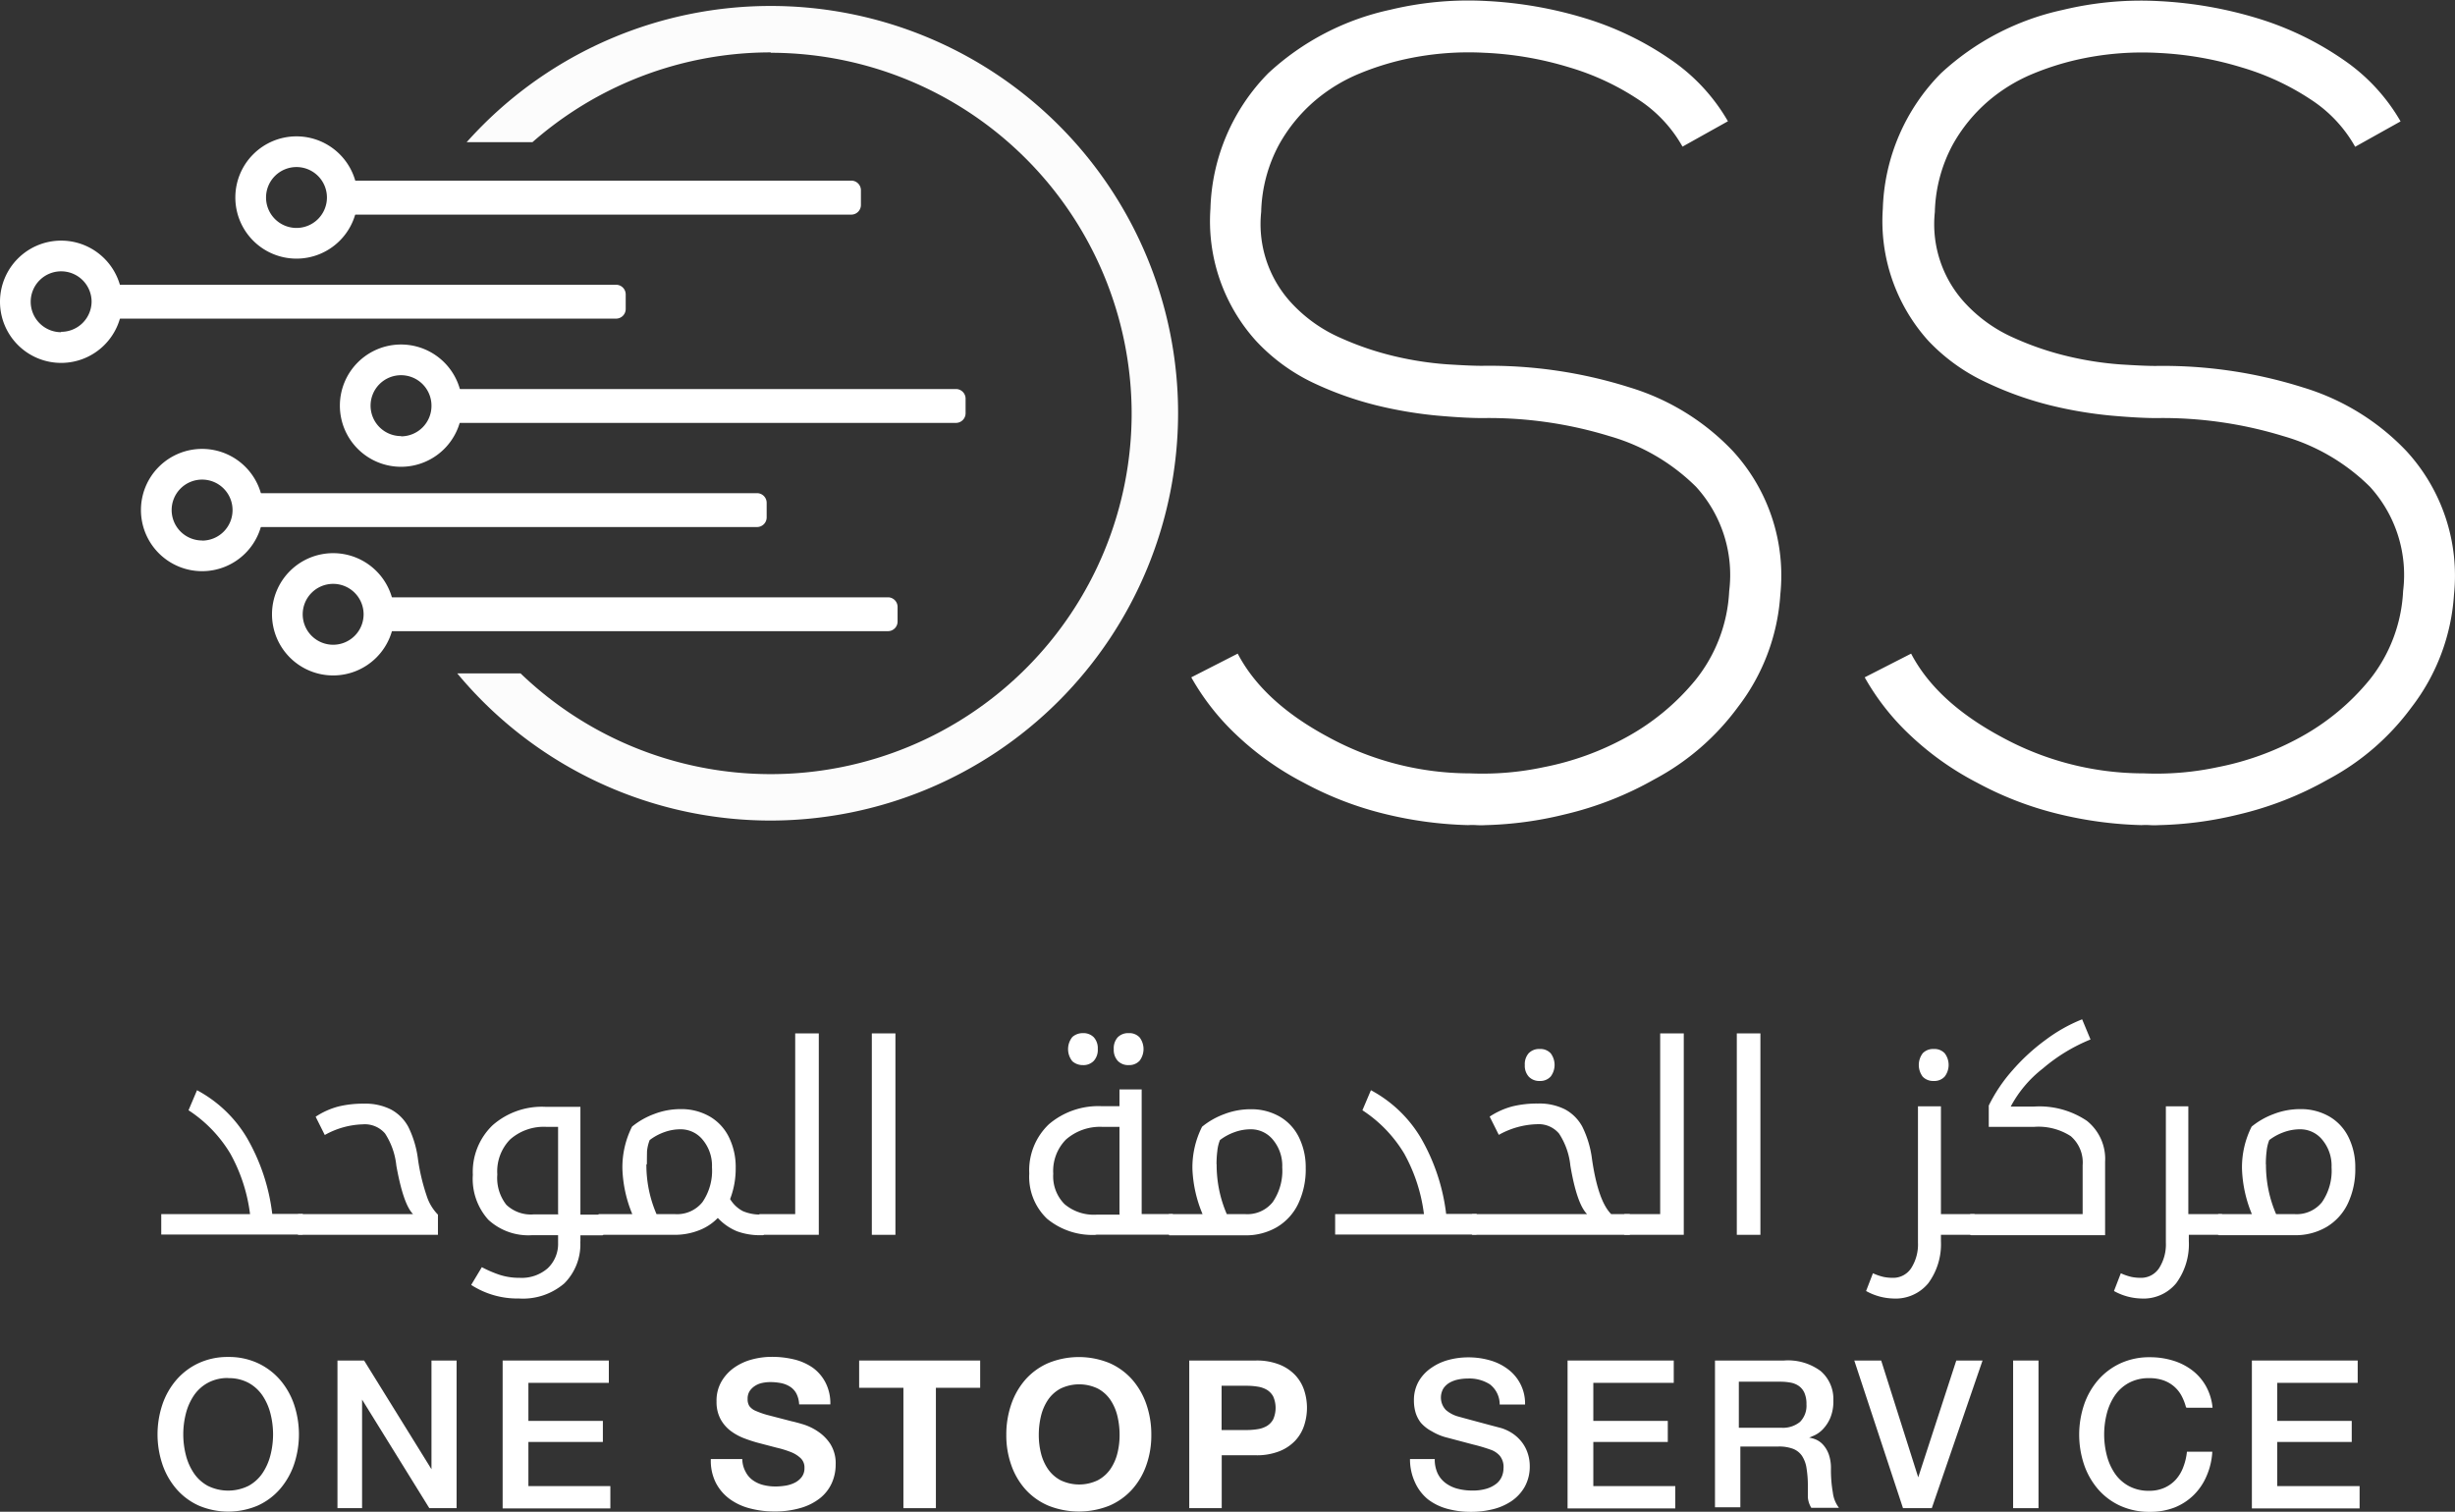 <svg id="Layer_1" data-name="Layer 1" xmlns="http://www.w3.org/2000/svg" xmlns:xlink="http://www.w3.org/1999/xlink" viewBox="0 0 193.51 119.18"><rect x="0" y="0" width="193.51" height="119.18" fill="#333333" stroke="none"/><defs><style>.cls-1{fill:none;}.cls-2{clip-path:url(#clip-path);}.cls-3{fill:#fcfcfc;}.cls-4{fill:#fff;}</style><clipPath id="clip-path" transform="translate(-776.01 -210.84)"><polygon class="cls-1" points="825.9 222.05 825.9 263.93 789.19 263.93 789.19 286.45 879.66 286.45 879.66 263.93 877.64 263.93 877.64 222.05 882.63 222.05 882.63 200.06 785.65 200.06 785.65 222.05 825.9 222.05"/></clipPath></defs><title>logo-square</title><g class="cls-2"><path class="cls-3" d="M836.76,275.53a32.11,32.11,0,1,1,32.11-32.11A32.15,32.15,0,0,1,836.76,275.53Zm0-60.56a28.45,28.45,0,1,0,28.45,28.45A28.48,28.48,0,0,0,836.76,215Z" transform="translate(-776.01 -210.84)"/></g><path class="cls-4" d="M784.64,233.29h39.93a0.76,0.76,0,0,1,.76.76v1.15a0.76,0.76,0,0,1-.76.76H784.64v-2.67Z" transform="translate(-776.01 -210.84)"/><path class="cls-4" d="M780.83,229.81a4.82,4.82,0,1,0,4.82,4.82A4.82,4.82,0,0,0,780.83,229.81Zm0,7.22a2.4,2.4,0,1,1,2.4-2.4A2.4,2.4,0,0,1,780.83,237Z" transform="translate(-776.01 -210.84)"/><path class="cls-4" d="M803.18,225.08h39.93a0.76,0.76,0,0,1,.76.76V227a0.76,0.76,0,0,1-.76.76H803.18v-2.67Z" transform="translate(-776.01 -210.84)"/><path class="cls-4" d="M799.38,221.59a4.82,4.82,0,1,0,4.82,4.82A4.82,4.82,0,0,0,799.38,221.59Zm0,7.22a2.4,2.4,0,1,1,2.4-2.4A2.4,2.4,0,0,1,799.38,228.81Z" transform="translate(-776.01 -210.84)"/><path class="cls-4" d="M811.43,241.51h39.93a0.76,0.76,0,0,1,.76.76v1.15a0.76,0.76,0,0,1-.76.76H811.43v-2.67Z" transform="translate(-776.01 -210.84)"/><path class="cls-4" d="M807.62,238a4.82,4.82,0,1,0,4.82,4.82A4.82,4.82,0,0,0,807.62,238Zm0,7.22a2.4,2.4,0,1,1,2.4-2.4A2.4,2.4,0,0,1,807.62,245.24Z" transform="translate(-776.01 -210.84)"/><path class="cls-4" d="M795.75,249.72h39.93a0.76,0.76,0,0,1,.76.76v1.15a0.76,0.76,0,0,1-.76.76H795.75v-2.67Z" transform="translate(-776.01 -210.84)"/><path class="cls-4" d="M791.94,246.23a4.82,4.82,0,1,0,4.82,4.82A4.82,4.82,0,0,0,791.94,246.23Zm0,7.22a2.4,2.4,0,1,1,2.4-2.4A2.4,2.4,0,0,1,791.94,253.46Z" transform="translate(-776.01 -210.84)"/><path class="cls-4" d="M806.08,257.93H846a0.76,0.76,0,0,1,.76.76v1.15a0.76,0.76,0,0,1-.76.76H806.08v-2.67Z" transform="translate(-776.01 -210.84)"/><path class="cls-4" d="M802.27,254.45a4.82,4.82,0,1,0,4.82,4.82A4.82,4.82,0,0,0,802.27,254.45Zm0,7.22a2.4,2.4,0,1,1,2.4-2.4A2.4,2.4,0,0,1,802.27,261.67Z" transform="translate(-776.01 -210.84)"/><path class="cls-4" d="M893.11,275.89a6,6,0,0,1-.73,0,5.07,5.07,0,0,0-.65,0,30.79,30.79,0,0,1-6.64-.9,26.59,26.59,0,0,1-6.31-2.44,23.13,23.13,0,0,1-5.33-3.79,19.11,19.11,0,0,1-3.54-4.52l3.66-1.87q2,3.83,7.16,6.59a23.35,23.35,0,0,0,11.07,2.85h0.08a23.11,23.11,0,0,0,5.82-.49,22.37,22.37,0,0,0,6.51-2.36,18.54,18.54,0,0,0,5.45-4.52,12.12,12.12,0,0,0,2.65-7,10.32,10.32,0,0,0-2.61-8.22,15.87,15.87,0,0,0-6.84-4,32.47,32.47,0,0,0-10-1.42q-1.39,0-3.62-.2a32.94,32.94,0,0,1-4.76-.81,26.69,26.69,0,0,1-5-1.79A14.89,14.89,0,0,1,875,237.7a14.09,14.09,0,0,1-3.58-10.42,15.85,15.85,0,0,1,4.56-10.67,20.46,20.46,0,0,1,9.61-5,26.25,26.25,0,0,1,7.61-.69,32.05,32.05,0,0,1,7.69,1.34,24.26,24.26,0,0,1,6.84,3.3,14.83,14.83,0,0,1,4.48,4.84l-3.58,2a10.65,10.65,0,0,0-3.46-3.7,20.18,20.18,0,0,0-5.5-2.56A26.68,26.68,0,0,0,893,215a23.33,23.33,0,0,0-6.51.57,21.7,21.7,0,0,0-3.3,1.06,13.12,13.12,0,0,0-3.5,2.12,12.61,12.61,0,0,0-2.89,3.54,11.8,11.8,0,0,0-1.38,5.25,9.16,9.16,0,0,0,2.52,7.33,11.57,11.57,0,0,0,3.74,2.61,23.48,23.48,0,0,0,4.36,1.47,25.92,25.92,0,0,0,4,.61q1.87,0.12,2.77.12a36.64,36.64,0,0,1,11.68,1.71,18.65,18.65,0,0,1,8.1,5,14.51,14.51,0,0,1,3.75,11.32,16.24,16.24,0,0,1-3.34,8.87,19.56,19.56,0,0,1-6.59,5.7,26.6,26.6,0,0,1-7.08,2.77A28.85,28.85,0,0,1,893.11,275.89Z" transform="translate(-776.01 -210.84)"/><path class="cls-4" d="M946.19,275.89a6,6,0,0,1-.73,0,5.07,5.07,0,0,0-.65,0,30.79,30.79,0,0,1-6.64-.9,26.59,26.59,0,0,1-6.31-2.44,23.13,23.13,0,0,1-5.33-3.79,19.11,19.11,0,0,1-3.54-4.52l3.66-1.87q2,3.83,7.16,6.59a23.35,23.35,0,0,0,11.07,2.85H945a23.11,23.11,0,0,0,5.82-.49,22.37,22.37,0,0,0,6.51-2.36,18.54,18.54,0,0,0,5.45-4.52,12.12,12.12,0,0,0,2.65-7,10.32,10.32,0,0,0-2.61-8.22,15.87,15.87,0,0,0-6.84-4,32.47,32.47,0,0,0-10-1.42q-1.39,0-3.62-.2a32.94,32.94,0,0,1-4.76-.81,26.69,26.69,0,0,1-5-1.79A14.89,14.89,0,0,1,928,237.7a14.09,14.09,0,0,1-3.58-10.42A15.85,15.85,0,0,1,929,216.62a20.46,20.46,0,0,1,9.61-5,26.25,26.25,0,0,1,7.61-.69,32.05,32.05,0,0,1,7.69,1.34,24.26,24.26,0,0,1,6.84,3.3,14.83,14.83,0,0,1,4.48,4.84l-3.58,2a10.65,10.65,0,0,0-3.46-3.7,20.18,20.18,0,0,0-5.5-2.56,26.68,26.68,0,0,0-6.59-1.14,23.33,23.33,0,0,0-6.51.57,21.7,21.7,0,0,0-3.3,1.06,13.12,13.12,0,0,0-3.5,2.12,12.61,12.61,0,0,0-2.89,3.54,11.8,11.8,0,0,0-1.38,5.25,9.16,9.16,0,0,0,2.52,7.33,11.57,11.57,0,0,0,3.74,2.61,23.48,23.48,0,0,0,4.36,1.47,25.92,25.92,0,0,0,4,.61q1.87,0.12,2.77.12a36.64,36.64,0,0,1,11.68,1.71,18.65,18.65,0,0,1,8.1,5,14.51,14.51,0,0,1,3.75,11.32,16.24,16.24,0,0,1-3.34,8.87,19.56,19.56,0,0,1-6.59,5.7,26.6,26.6,0,0,1-7.08,2.77A28.85,28.85,0,0,1,946.19,275.89Z" transform="translate(-776.01 -210.84)"/><path class="cls-4" d="M794,317.82a5.41,5.41,0,0,1,2.34.49,5.24,5.24,0,0,1,1.75,1.32,5.88,5.88,0,0,1,1.1,1.94,7.43,7.43,0,0,1,0,4.71,5.87,5.87,0,0,1-1.1,1.94,5.15,5.15,0,0,1-1.75,1.31,5.93,5.93,0,0,1-4.68,0,5.14,5.14,0,0,1-1.75-1.31,5.86,5.86,0,0,1-1.1-1.94,7.44,7.44,0,0,1,0-4.71,5.87,5.87,0,0,1,1.1-1.94,5.24,5.24,0,0,1,1.75-1.32A5.41,5.41,0,0,1,794,317.82Zm0,1.66a3.26,3.26,0,0,0-1.61.38,3.15,3.15,0,0,0-1.1,1,4.52,4.52,0,0,0-.63,1.43,6.62,6.62,0,0,0,0,3.26,4.52,4.52,0,0,0,.63,1.43,3.14,3.14,0,0,0,1.1,1,3.62,3.62,0,0,0,3.21,0,3.15,3.15,0,0,0,1.1-1,4.53,4.53,0,0,0,.63-1.43,6.62,6.62,0,0,0,0-3.26,4.53,4.53,0,0,0-.63-1.43,3.16,3.16,0,0,0-1.1-1A3.26,3.26,0,0,0,794,319.49Z" transform="translate(-776.01 -210.84)"/><path class="cls-4" d="M802.56,318.1h2.15l5.31,8.57h0V318.1H812v11.64h-2.15l-5.3-8.56h0v8.56h-1.94V318.1Z" transform="translate(-776.01 -210.84)"/><path class="cls-4" d="M815.65,318.1H824v1.76h-6.34v3h5.87v1.66h-5.87V328h6.46v1.76h-8.49V318.1Z" transform="translate(-776.01 -210.84)"/><path class="cls-4" d="M834.78,326.87a1.84,1.84,0,0,0,.56.66,2.43,2.43,0,0,0,.82.38,3.9,3.9,0,0,0,1,.12,5.08,5.08,0,0,0,.73-0.06,2.55,2.55,0,0,0,.73-0.22,1.6,1.6,0,0,0,.57-0.45,1.13,1.13,0,0,0,.23-0.73,1,1,0,0,0-.3-0.77,2.39,2.39,0,0,0-.79-0.49,7.89,7.89,0,0,0-1.11-.34l-1.26-.33a11.08,11.08,0,0,1-1.27-.4,4.36,4.36,0,0,1-1.11-.61,2.88,2.88,0,0,1-.79-0.94,2.85,2.85,0,0,1-.3-1.36,3,3,0,0,1,.38-1.56,3.47,3.47,0,0,1,1-1.1,4.37,4.37,0,0,1,1.4-.65,6,6,0,0,1,1.57-.21,7.41,7.41,0,0,1,1.75.2,4.38,4.38,0,0,1,1.49.66,3.34,3.34,0,0,1,1,1.17,3.58,3.58,0,0,1,.38,1.72H839a2.06,2.06,0,0,0-.22-0.86,1.44,1.44,0,0,0-.5-0.54,2.11,2.11,0,0,0-.71-0.28,4.38,4.38,0,0,0-.87-0.08,3,3,0,0,0-.62.07,1.66,1.66,0,0,0-.56.23,1.41,1.41,0,0,0-.42.41,1.09,1.09,0,0,0-.16.62,1,1,0,0,0,.13.55,1.16,1.16,0,0,0,.51.39,6.55,6.55,0,0,0,1.06.36l1.77,0.46q0.33,0.07.9,0.24a4.35,4.35,0,0,1,1.15.55,3.48,3.48,0,0,1,1,1,2.85,2.85,0,0,1,.42,1.61,3.56,3.56,0,0,1-.31,1.48,3.22,3.22,0,0,1-.92,1.18,4.43,4.43,0,0,1-1.52.77A7.17,7.17,0,0,1,837,330a7.36,7.36,0,0,1-1.87-.24,4.68,4.68,0,0,1-1.6-.74,3.66,3.66,0,0,1-1.1-1.29,3.84,3.84,0,0,1-.39-1.86h2.48A2.13,2.13,0,0,0,834.78,326.87Z" transform="translate(-776.01 -210.84)"/><path class="cls-4" d="M843.73,320.25V318.1h9.54v2.15h-3.49v9.49h-2.56v-9.49h-3.49Z" transform="translate(-776.01 -210.84)"/><path class="cls-4" d="M855.72,321.55a5.81,5.81,0,0,1,1.12-1.95,5.14,5.14,0,0,1,1.8-1.3,6.37,6.37,0,0,1,4.82,0,5.16,5.16,0,0,1,1.79,1.3,5.81,5.81,0,0,1,1.12,1.95,7.28,7.28,0,0,1,.39,2.42,7,7,0,0,1-.39,2.37,5.66,5.66,0,0,1-1.12,1.92,5.17,5.17,0,0,1-1.79,1.28,6.48,6.48,0,0,1-4.82,0,5.15,5.15,0,0,1-1.8-1.28,5.66,5.66,0,0,1-1.12-1.92,7,7,0,0,1-.39-2.37A7.27,7.27,0,0,1,855.72,321.55Zm2.34,3.85a3.85,3.85,0,0,0,.55,1.25,2.8,2.8,0,0,0,1,.89,3.39,3.39,0,0,0,2.93,0,2.8,2.8,0,0,0,1-.89,3.85,3.85,0,0,0,.55-1.25,5.91,5.91,0,0,0,.17-1.43,6.36,6.36,0,0,0-.17-1.48,3.93,3.93,0,0,0-.55-1.28,2.77,2.77,0,0,0-1-.9,3.39,3.39,0,0,0-2.93,0,2.77,2.77,0,0,0-1,.9,3.93,3.93,0,0,0-.55,1.28,6.38,6.38,0,0,0-.17,1.48A5.93,5.93,0,0,0,858.06,325.4Z" transform="translate(-776.01 -210.84)"/><path class="cls-4" d="M875,318.1a4.85,4.85,0,0,1,1.86.32,3.48,3.48,0,0,1,1.25.84,3.23,3.23,0,0,1,.7,1.19,4.45,4.45,0,0,1,0,2.76,3.21,3.21,0,0,1-.7,1.2,3.47,3.47,0,0,1-1.25.84,4.85,4.85,0,0,1-1.86.32h-2.69v4.17h-2.56V318.1H875Zm-0.7,5.48a5.34,5.34,0,0,0,.85-0.07,2,2,0,0,0,.72-0.25,1.38,1.38,0,0,0,.5-0.53,2.24,2.24,0,0,0,0-1.79,1.38,1.38,0,0,0-.5-0.53,2,2,0,0,0-.72-0.25,5.4,5.4,0,0,0-.85-0.07h-2v3.49h2Z" transform="translate(-776.01 -210.84)"/><path class="cls-4" d="M889.1,325.86a2.6,2.6,0,0,0,.23,1.14,2.06,2.06,0,0,0,.64.77,2.71,2.71,0,0,0,.94.44,4.53,4.53,0,0,0,1.15.14,3.69,3.69,0,0,0,1.14-.15,2.31,2.31,0,0,0,.77-0.4,1.44,1.44,0,0,0,.42-0.56,1.68,1.68,0,0,0,.13-0.64,1.39,1.39,0,0,0-.3-1,1.73,1.73,0,0,0-.66-0.45,13.83,13.83,0,0,0-1.44-.43l-2-.53a4.35,4.35,0,0,1-1.25-.51A3,3,0,0,1,888,323a2.49,2.49,0,0,1-.42-0.83,3.34,3.34,0,0,1-.12-0.9,3,3,0,0,1,.37-1.52,3.26,3.26,0,0,1,1-1.07,4.27,4.27,0,0,1,1.37-.63,6,6,0,0,1,1.55-.2,6.1,6.1,0,0,1,1.72.24,4.25,4.25,0,0,1,1.42.71,3.36,3.36,0,0,1,1.33,2.77h-2a2,2,0,0,0-.77-1.59,3,3,0,0,0-1.74-.46,3.82,3.82,0,0,0-.73.07,2.33,2.33,0,0,0-.68.24,1.5,1.5,0,0,0-.51.46,1.42,1.42,0,0,0,.18,1.7,2.47,2.47,0,0,0,1,.53l0.51,0.14,1,0.27,1.08,0.29,0.76,0.2a3.41,3.41,0,0,1,1,.49,3.14,3.14,0,0,1,.71.71,2.94,2.94,0,0,1,.42.86,3.14,3.14,0,0,1,.14.91,3.29,3.29,0,0,1-.4,1.67,3.39,3.39,0,0,1-1.05,1.13,4.57,4.57,0,0,1-1.48.64,7.09,7.09,0,0,1-1.7.2,7,7,0,0,1-1.87-.24,4.38,4.38,0,0,1-1.53-.75,3.66,3.66,0,0,1-1-1.3,4.31,4.31,0,0,1-.41-1.87h2Z" transform="translate(-776.01 -210.84)"/><path class="cls-4" d="M899.56,318.1h8.38v1.76H901.6v3h5.87v1.66H901.6V328h6.46v1.76h-8.49V318.1Z" transform="translate(-776.01 -210.84)"/><path class="cls-4" d="M911.07,318.1h5.56a4.31,4.31,0,0,1,2.89.83,2.9,2.9,0,0,1,1,2.31,3.38,3.38,0,0,1-.24,1.38,3,3,0,0,1-.57.88,2.23,2.23,0,0,1-.64.48l-0.46.2v0a2.09,2.09,0,0,1,.56.16,1.67,1.67,0,0,1,.56.42,2.27,2.27,0,0,1,.43.74,3.28,3.28,0,0,1,.17,1.14,10.32,10.32,0,0,0,.15,1.87,2.45,2.45,0,0,0,.48,1.2h-2.18a1.89,1.89,0,0,1-.27-0.83q0-.46,0-0.88a8.38,8.38,0,0,0-.1-1.38,2.41,2.41,0,0,0-.36-1,1.52,1.52,0,0,0-.71-0.56,3.13,3.13,0,0,0-1.15-.18h-3v4.79h-2V318.1Zm2,5.3h3.34a2.12,2.12,0,0,0,1.48-.46,1.8,1.8,0,0,0,.51-1.39,2.16,2.16,0,0,0-.16-0.9,1.32,1.32,0,0,0-.45-0.55,1.65,1.65,0,0,0-.65-0.26,4.33,4.33,0,0,0-.76-0.07h-3.31v3.64Z" transform="translate(-776.01 -210.84)"/><path class="cls-4" d="M922.17,318.1h2.12l2.92,9.21h0l3-9.21h2.07l-4,11.64h-2.27Z" transform="translate(-776.01 -210.84)"/><path class="cls-4" d="M934.69,318.1h2v11.64h-2V318.1Z" transform="translate(-776.01 -210.84)"/><path class="cls-4" d="M948.32,321.8a4.15,4.15,0,0,0-.36-0.93,2.58,2.58,0,0,0-.59-0.73,2.62,2.62,0,0,0-.84-0.48,3.33,3.33,0,0,0-1.12-.17,3.26,3.26,0,0,0-1.61.38,3.15,3.15,0,0,0-1.1,1,4.52,4.52,0,0,0-.63,1.43,6.62,6.62,0,0,0,0,3.26,4.52,4.52,0,0,0,.63,1.43,3.14,3.14,0,0,0,1.1,1,3.26,3.26,0,0,0,1.61.38,2.89,2.89,0,0,0,1.21-.24,2.69,2.69,0,0,0,.9-0.65,3.07,3.07,0,0,0,.59-1,4.65,4.65,0,0,0,.28-1.19h2a5.52,5.52,0,0,1-.45,1.91,4.67,4.67,0,0,1-1,1.49,4.57,4.57,0,0,1-1.53,1,5.31,5.31,0,0,1-1.94.34,5.49,5.49,0,0,1-2.34-.48,5.14,5.14,0,0,1-1.75-1.31,5.86,5.86,0,0,1-1.1-1.94,7.44,7.44,0,0,1,0-4.71,5.87,5.87,0,0,1,1.1-1.94,5.24,5.24,0,0,1,1.75-1.32,5.41,5.41,0,0,1,2.34-.49,6.17,6.17,0,0,1,1.84.27,4.77,4.77,0,0,1,1.52.78,4.07,4.07,0,0,1,1.07,1.25,4.34,4.34,0,0,1,.51,1.68h-2Z" transform="translate(-776.01 -210.84)"/><path class="cls-4" d="M953.47,318.1h8.38v1.76h-6.34v3h5.87v1.66h-5.87V328H962v1.76h-8.49V318.1Z" transform="translate(-776.01 -210.84)"/><path class="cls-4" d="M788.72,306.56h7a13.18,13.18,0,0,0-1.56-4.78,10.55,10.55,0,0,0-3.29-3.41l0.67-1.58a10.13,10.13,0,0,1,3.93,3.75,15.69,15.69,0,0,1,2,6h2.33a0.08,0.08,0,0,1,.1.08v1.45a0.09,0.09,0,0,1-.1.1H788.72v-1.63Z" transform="translate(-776.01 -210.84)"/><path class="cls-4" d="M799.57,308.19a0.09,0.09,0,0,1-.1-0.1v-1.45a0.08,0.08,0,0,1,.1-0.08h9q-0.77-.77-1.32-3.83a5.72,5.72,0,0,0-.89-2.53,2.1,2.1,0,0,0-1.75-.72,6.49,6.49,0,0,0-3,.84l-0.72-1.44a6,6,0,0,1,1.81-.81,8.22,8.22,0,0,1,2-.22,4.48,4.48,0,0,1,2.13.46,3.37,3.37,0,0,1,1.36,1.36,8,8,0,0,1,.77,2.59,15.86,15.86,0,0,0,.69,2.88,3.71,3.71,0,0,0,.88,1.46v1.59H799.57Z" transform="translate(-776.01 -210.84)"/><path class="cls-4" d="M821.75,308.69a4.36,4.36,0,0,1-1.26,3.33,5,5,0,0,1-3.57,1.19,6.71,6.71,0,0,1-3.77-1.07l0.84-1.4a9.25,9.25,0,0,0,1.39.6,5,5,0,0,0,1.58.24,3.12,3.12,0,0,0,2.23-.76,2.65,2.65,0,0,0,.81-2v-0.6h-2.05A4.65,4.65,0,0,1,814.5,307a4.81,4.81,0,0,1-1.22-3.54,5.09,5.09,0,0,1,1.56-3.91,5.88,5.88,0,0,1,4.18-1.45h2.74v8.5h1.71a0.08,0.08,0,0,1,.1.08v1.45a0.09,0.09,0,0,1-.1.1h-1.71v0.5ZM820,306.56v-6.88h-0.9a4,4,0,0,0-2.89,1,3.6,3.6,0,0,0-1,2.75,3.42,3.42,0,0,0,.71,2.39,2.8,2.8,0,0,0,2.15.76h2Z" transform="translate(-776.01 -210.84)"/><path class="cls-4" d="M823.26,308.19a0.09,0.09,0,0,1-.1-0.1v-1.45a0.08,0.08,0,0,1,.1-0.08h2.59a10.16,10.16,0,0,1-.78-3.57,7.13,7.13,0,0,1,.76-3.33,6.06,6.06,0,0,1,1.76-1,5.74,5.74,0,0,1,2.06-.38,4.48,4.48,0,0,1,2.3.58,3.83,3.83,0,0,1,1.52,1.64,5.32,5.32,0,0,1,.53,2.41,6.7,6.7,0,0,1-.44,2.46,2.56,2.56,0,0,0,1,.95,3.43,3.43,0,0,0,1.46.27h0.1c0.07,0,.11,0,0.11.08v1.45a0.1,0.1,0,0,1-.11.1H836a5.24,5.24,0,0,1-1.9-.31,4.32,4.32,0,0,1-1.51-1.05,4.12,4.12,0,0,1-1.55,1,5.19,5.19,0,0,1-1.84.33h-6Zm3.7-5.56a9.75,9.75,0,0,0,.8,3.93h1.48a2.56,2.56,0,0,0,2.14-.95,4.37,4.37,0,0,0,.75-2.75,3.19,3.19,0,0,0-.72-2.15,2.23,2.23,0,0,0-1.75-.84,3.74,3.74,0,0,0-1.3.23,4.22,4.22,0,0,0-1.14.62,3.19,3.19,0,0,0-.21.89Q827,302.08,827,302.63Z" transform="translate(-776.01 -210.84)"/><path class="cls-4" d="M835.93,308.19a0.09,0.09,0,0,1-.1-0.1v-1.45a0.08,0.08,0,0,1,.1-0.08h2.76V292.31h1.86v15.88h-4.61Z" transform="translate(-776.01 -210.84)"/><path class="cls-4" d="M844.73,292.31h1.86v15.88h-1.86V292.31Z" transform="translate(-776.01 -210.84)"/><path class="cls-4" d="M862.45,308.19a5.6,5.6,0,0,1-3.91-1.27,4.56,4.56,0,0,1-1.4-3.56,5,5,0,0,1,1.55-3.89,6,6,0,0,1,4.18-1.42h1.38v-1.32H866v9.82h2.38a0.08,0.08,0,0,1,.1.08v1.45a0.09,0.09,0,0,1-.1.1h-6Zm1.8-1.63v-6.88h-1.32a4.08,4.08,0,0,0-2.9,1,3.53,3.53,0,0,0-1,2.7,3.1,3.1,0,0,0,.89,2.39,3.56,3.56,0,0,0,2.52.83h1.84Zm-2.88-11.75a1.23,1.23,0,0,1-.83-0.3,1.52,1.52,0,0,1,0-1.92,1.23,1.23,0,0,1,.83-0.3,1.14,1.14,0,0,1,.85.32,1.28,1.28,0,0,1,.32.93,1.29,1.29,0,0,1-.31.93A1.12,1.12,0,0,1,861.37,294.81Zm3.61,0a1.14,1.14,0,0,1-.86-0.33,1.28,1.28,0,0,1-.32-0.93,1.29,1.29,0,0,1,.31-0.93,1.14,1.14,0,0,1,.86-0.33,1.1,1.1,0,0,1,.87.34,1.52,1.52,0,0,1,0,1.83A1.1,1.1,0,0,1,865,294.81Z" transform="translate(-776.01 -210.84)"/><path class="cls-4" d="M868.21,308.19a0.09,0.09,0,0,1-.1-0.1v-1.45a0.08,0.08,0,0,1,.1-0.08h2.59A10.16,10.16,0,0,1,870,303a7.13,7.13,0,0,1,.76-3.33,6.06,6.06,0,0,1,1.76-1,5.74,5.74,0,0,1,2.06-.38,4.48,4.48,0,0,1,2.3.58,3.83,3.83,0,0,1,1.52,1.64,5.32,5.32,0,0,1,.53,2.41,6.28,6.28,0,0,1-.6,2.84,4.29,4.29,0,0,1-1.68,1.83,4.82,4.82,0,0,1-2.49.64h-6Zm3.7-5.56a9.75,9.75,0,0,0,.8,3.93h1.48a2.56,2.56,0,0,0,2.14-.95,4.37,4.37,0,0,0,.75-2.75,3.19,3.19,0,0,0-.72-2.15,2.23,2.23,0,0,0-1.75-.84,3.74,3.74,0,0,0-1.3.23,4.22,4.22,0,0,0-1.14.62,3.19,3.19,0,0,0-.21.89Q871.9,302.08,871.9,302.63Z" transform="translate(-776.01 -210.84)"/><path class="cls-4" d="M881.25,306.56h7a13.18,13.18,0,0,0-1.56-4.78,10.55,10.55,0,0,0-3.29-3.41l0.67-1.58a10.13,10.13,0,0,1,3.93,3.75,15.69,15.69,0,0,1,2,6h2.33a0.08,0.08,0,0,1,.1.08v1.45a0.09,0.09,0,0,1-.1.1H881.25v-1.63Z" transform="translate(-776.01 -210.84)"/><path class="cls-4" d="M892.11,308.19a0.09,0.09,0,0,1-.1-0.1v-1.45a0.08,0.08,0,0,1,.1-0.08h9q-0.81-.81-1.32-3.83a5.64,5.64,0,0,0-.89-2.52,2.1,2.1,0,0,0-1.75-.74,6.49,6.49,0,0,0-3,.84l-0.72-1.44a6,6,0,0,1,1.81-.81,8.22,8.22,0,0,1,2-.22,4.48,4.48,0,0,1,2.13.46,3.37,3.37,0,0,1,1.36,1.36,8,8,0,0,1,.77,2.59q0.48,3.28,1.51,4.31h1.4a0.08,0.08,0,0,1,.1.08v1.45a0.09,0.09,0,0,1-.1.1H892.11Zm5.27-12.13a1.14,1.14,0,0,1-.86-0.33,1.28,1.28,0,0,1-.32-0.93,1.29,1.29,0,0,1,.31-0.93,1.13,1.13,0,0,1,.86-0.33,1.1,1.1,0,0,1,.87.34,1.52,1.52,0,0,1,0,1.83A1.1,1.1,0,0,1,897.37,296.06Z" transform="translate(-776.01 -210.84)"/><path class="cls-4" d="M904.11,308.19a0.09,0.09,0,0,1-.1-0.1v-1.45a0.08,0.08,0,0,1,.1-0.08h2.76V292.31h1.86v15.88h-4.61Z" transform="translate(-776.01 -210.84)"/><path class="cls-4" d="M912.91,292.31h1.86v15.88h-1.86V292.31Z" transform="translate(-776.01 -210.84)"/><path class="cls-4" d="M929,308.19v0.5a5.19,5.19,0,0,1-1,3.32,3.33,3.33,0,0,1-2.77,1.2,4.63,4.63,0,0,1-2.13-.59l0.54-1.4a4.37,4.37,0,0,0,.84.29,3.59,3.59,0,0,0,.71.07,1.69,1.69,0,0,0,1.47-.77,3.48,3.48,0,0,0,.53-2V298.06H929v8.5h2.58c0.07,0,.11,0,0.11.08v1.45a0.1,0.1,0,0,1-.11.1H929Zm-0.57-12.13a1.14,1.14,0,0,1-.86-0.33,1.53,1.53,0,0,1,0-1.86,1.13,1.13,0,0,1,.86-0.33,1.1,1.1,0,0,1,.87.34,1.52,1.52,0,0,1,0,1.83A1.1,1.1,0,0,1,928.42,296.06Z" transform="translate(-776.01 -210.84)"/><path class="cls-4" d="M931.37,308.19a0.09,0.09,0,0,1-.1-0.1v-1.45a0.08,0.08,0,0,1,.1-0.08h8.8v-3.85a2.74,2.74,0,0,0-.94-2.3,4.7,4.7,0,0,0-2.91-.73h-3.55V298a12.41,12.41,0,0,1,1.86-2.77,15.88,15.88,0,0,1,2.65-2.43,12.45,12.45,0,0,1,2.85-1.6l0.66,1.59a13.72,13.72,0,0,0-3.76,2.29,9.35,9.35,0,0,0-2.53,3h1.82a6.7,6.7,0,0,1,4.18,1.12,3.84,3.84,0,0,1,1.44,3.23v5.79H931.37Z" transform="translate(-776.01 -210.84)"/><path class="cls-4" d="M948.54,308.19v0.5a5.19,5.19,0,0,1-1,3.32,3.33,3.33,0,0,1-2.77,1.2,4.63,4.63,0,0,1-2.13-.59l0.54-1.4a4.37,4.37,0,0,0,.84.29,3.59,3.59,0,0,0,.71.07,1.69,1.69,0,0,0,1.47-.77,3.48,3.48,0,0,0,.53-2V298.06h1.77v8.5h2.58c0.07,0,.11,0,0.11.08v1.45a0.1,0.1,0,0,1-.11.1h-2.58Z" transform="translate(-776.01 -210.84)"/><path class="cls-4" d="M950.92,308.19a0.09,0.09,0,0,1-.1-0.1v-1.45a0.08,0.08,0,0,1,.1-0.08h2.59a10.16,10.16,0,0,1-.78-3.57,7.13,7.13,0,0,1,.76-3.33,6.06,6.06,0,0,1,1.76-1,5.74,5.74,0,0,1,2.06-.38,4.48,4.48,0,0,1,2.3.58,3.83,3.83,0,0,1,1.52,1.64,5.32,5.32,0,0,1,.53,2.41,6.28,6.28,0,0,1-.6,2.84,4.29,4.29,0,0,1-1.68,1.83,4.82,4.82,0,0,1-2.49.64h-6Zm3.7-5.56a9.75,9.75,0,0,0,.8,3.93h1.48a2.56,2.56,0,0,0,2.14-.95,4.37,4.37,0,0,0,.75-2.75,3.19,3.19,0,0,0-.72-2.15,2.23,2.23,0,0,0-1.75-.84,3.74,3.74,0,0,0-1.3.23,4.22,4.22,0,0,0-1.14.62,3.19,3.19,0,0,0-.21.89Q954.61,302.08,954.61,302.63Z" transform="translate(-776.01 -210.84)"/></svg>